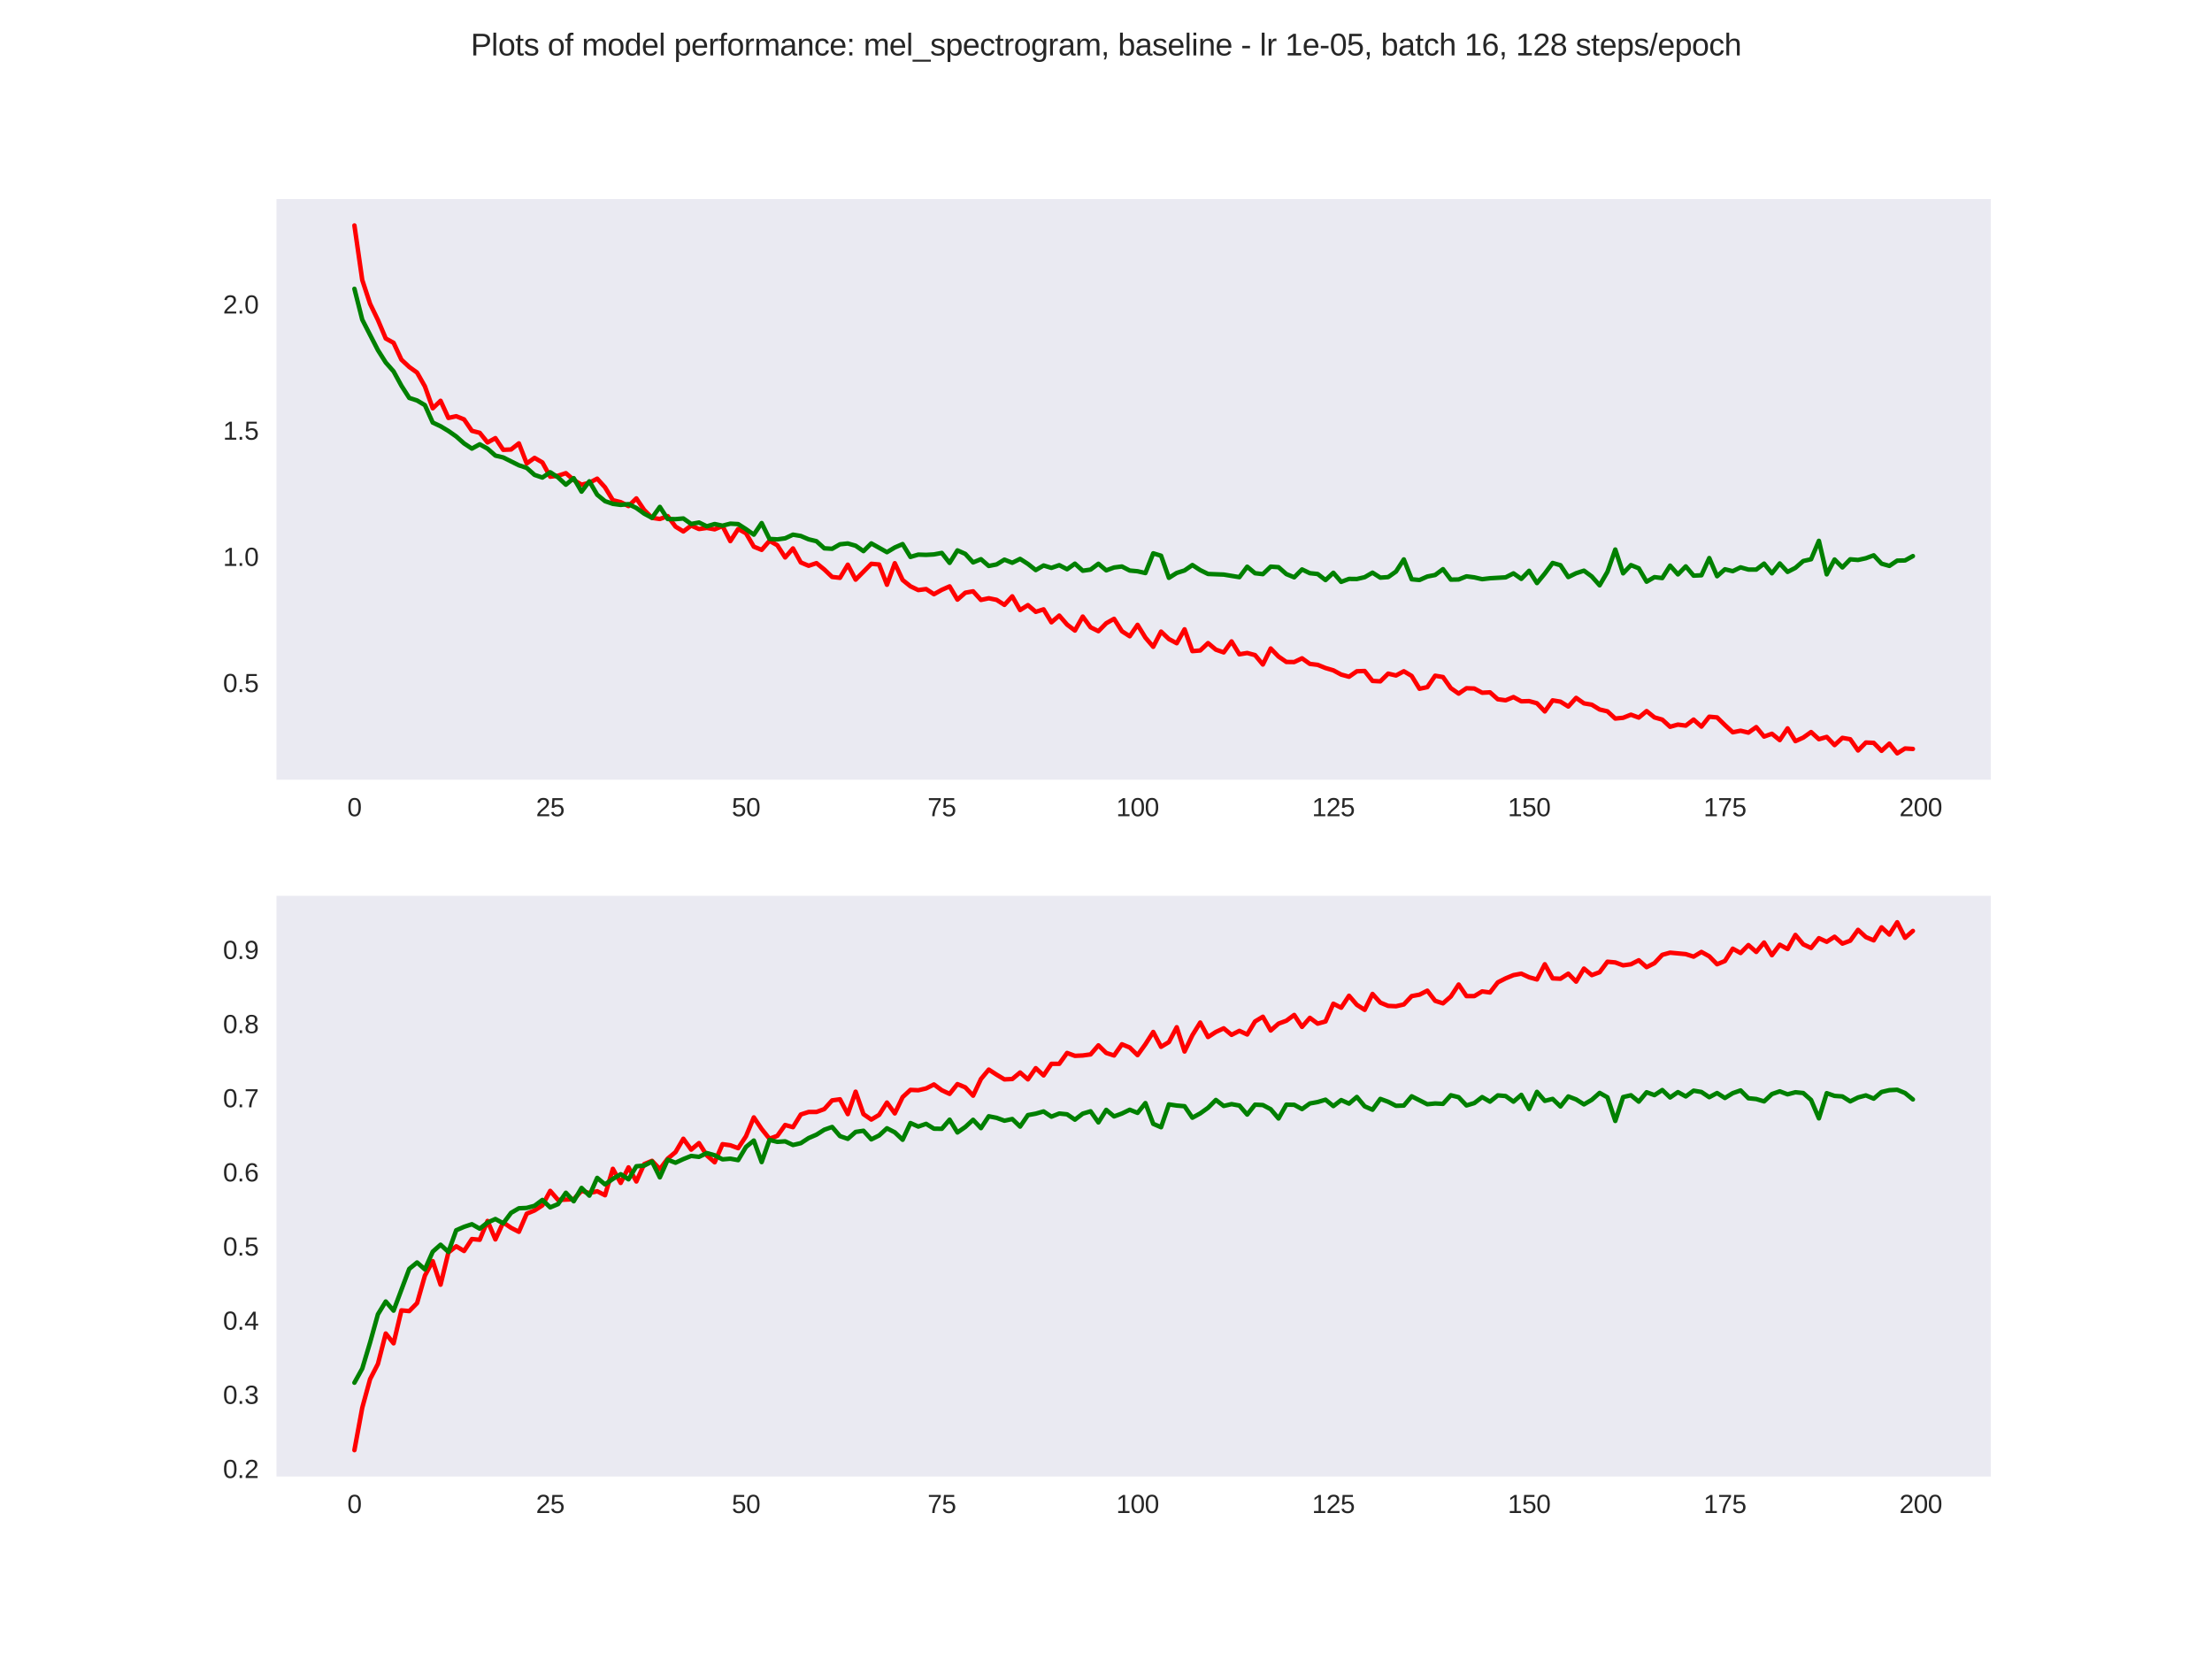 <?xml version="1.0" encoding="utf-8" standalone="no"?>
<!DOCTYPE svg PUBLIC "-//W3C//DTD SVG 1.1//EN"
  "http://www.w3.org/Graphics/SVG/1.1/DTD/svg11.dtd">
<svg xmlns:xlink="http://www.w3.org/1999/xlink" width="864pt" height="648pt" viewBox="0 0 864 648" xmlns="http://www.w3.org/2000/svg" version="1.1">
 <defs>
  <style type="text/css">*{stroke-linejoin: round; stroke-linecap: butt}</style>
 </defs>
 <g id="figure_1">
  <g id="patch_1">
   <path d="M 0 648 
L 864 648 
L 864 0 
L 0 0 
z
" style="fill: #ffffff"/>
  </g>
  <g id="axes_1">
   <g id="patch_2">
    <path d="M 108 304.56 
L 777.6 304.56 
L 777.6 77.76 
L 108 77.76 
z
" style="fill: #eaeaf2"/>
   </g>
   <g id="matplotlib.axis_1">
    <g id="xtick_1">
     <g id="line2d_1"/>
     <g id="text_1">
      <!-- 0 -->
      <g style="fill: #262626" transform="translate(135.656 318.807)scale(0.1 -0.1)">
       <defs>
        <path id="LiberationSans-30" d="M 3309 2203 
Q 3309 1569 3189 1136 
Q 3069 703 2861 436 
Q 2653 169 2372 53 
Q 2091 -63 1772 -63 
Q 1450 -63 1172 53 
Q 894 169 689 434 
Q 484 700 367 1133 
Q 250 1566 250 2203 
Q 250 2869 367 3305 
Q 484 3741 690 4000 
Q 897 4259 1178 4364 
Q 1459 4469 1791 4469 
Q 2106 4469 2382 4364 
Q 2659 4259 2865 4000 
Q 3072 3741 3190 3305 
Q 3309 2869 3309 2203 
z
M 2738 2203 
Q 2738 2728 2675 3076 
Q 2613 3425 2491 3633 
Q 2369 3841 2192 3927 
Q 2016 4013 1791 4013 
Q 1553 4013 1372 3925 
Q 1191 3838 1067 3630 
Q 944 3422 881 3073 
Q 819 2725 819 2203 
Q 819 1697 883 1350 
Q 947 1003 1070 792 
Q 1194 581 1372 489 
Q 1550 397 1778 397 
Q 2000 397 2178 489 
Q 2356 581 2479 792 
Q 2603 1003 2670 1350 
Q 2738 1697 2738 2203 
z
" transform="scale(0.016)"/>
       </defs>
       <use xlink:href="#LiberationSans-30"/>
      </g>
     </g>
    </g>
    <g id="xtick_2">
     <g id="line2d_2"/>
     <g id="text_2">
      <!-- 25 -->
      <g style="fill: #262626" transform="translate(209.349 318.807)scale(0.1 -0.1)">
       <defs>
        <path id="LiberationSans-32" d="M 322 0 
L 322 397 
Q 481 763 711 1042 
Q 941 1322 1194 1548 
Q 1447 1775 1695 1969 
Q 1944 2163 2144 2356 
Q 2344 2550 2467 2762 
Q 2591 2975 2591 3244 
Q 2591 3431 2534 3573 
Q 2478 3716 2372 3812 
Q 2266 3909 2117 3957 
Q 1969 4006 1788 4006 
Q 1619 4006 1470 3959 
Q 1322 3913 1206 3819 
Q 1091 3725 1017 3586 
Q 944 3447 922 3263 
L 347 3316 
Q 375 3553 478 3762 
Q 581 3972 762 4130 
Q 944 4288 1198 4378 
Q 1453 4469 1788 4469 
Q 2116 4469 2372 4391 
Q 2628 4313 2804 4159 
Q 2981 4006 3075 3781 
Q 3169 3556 3169 3263 
Q 3169 3041 3089 2841 
Q 3009 2641 2876 2459 
Q 2744 2278 2569 2109 
Q 2394 1941 2203 1780 
Q 2013 1619 1819 1461 
Q 1625 1303 1454 1143 
Q 1284 984 1150 820 
Q 1016 656 941 478 
L 3238 478 
L 3238 0 
L 322 0 
z
" transform="scale(0.016)"/>
        <path id="LiberationSans-35" d="M 3291 1434 
Q 3291 1103 3191 828 
Q 3091 553 2894 354 
Q 2697 156 2405 46 
Q 2113 -63 1728 -63 
Q 1381 -63 1123 18 
Q 866 100 687 242 
Q 509 384 404 575 
Q 300 766 256 984 
L 825 1050 
Q 859 925 921 808 
Q 984 691 1092 598 
Q 1200 506 1358 451 
Q 1516 397 1741 397 
Q 1959 397 2137 464 
Q 2316 531 2442 662 
Q 2569 794 2637 984 
Q 2706 1175 2706 1422 
Q 2706 1625 2640 1795 
Q 2575 1966 2453 2089 
Q 2331 2213 2154 2281 
Q 1978 2350 1753 2350 
Q 1613 2350 1494 2325 
Q 1375 2300 1273 2256 
Q 1172 2213 1089 2155 
Q 1006 2097 934 2034 
L 384 2034 
L 531 4403 
L 3034 4403 
L 3034 3925 
L 1044 3925 
L 959 2528 
Q 1109 2644 1334 2726 
Q 1559 2809 1869 2809 
Q 2197 2809 2459 2709 
Q 2722 2609 2906 2426 
Q 3091 2244 3191 1991 
Q 3291 1738 3291 1434 
z
" transform="scale(0.016)"/>
       </defs>
       <use xlink:href="#LiberationSans-32"/>
       <use xlink:href="#LiberationSans-35" x="55.615"/>
      </g>
     </g>
    </g>
    <g id="xtick_3">
     <g id="line2d_3"/>
     <g id="text_3">
      <!-- 50 -->
      <g style="fill: #262626" transform="translate(285.822 318.807)scale(0.1 -0.1)">
       <use xlink:href="#LiberationSans-35"/>
       <use xlink:href="#LiberationSans-30" x="55.615"/>
      </g>
     </g>
    </g>
    <g id="xtick_4">
     <g id="line2d_4"/>
     <g id="text_4">
      <!-- 75 -->
      <g style="fill: #262626" transform="translate(362.295 318.807)scale(0.1 -0.1)">
       <defs>
        <path id="LiberationSans-37" d="M 3238 3947 
Q 2906 3441 2628 2973 
Q 2350 2506 2150 2032 
Q 1950 1559 1839 1061 
Q 1728 563 1728 0 
L 1141 0 
Q 1141 528 1266 1036 
Q 1391 1544 1603 2033 
Q 1816 2522 2097 2994 
Q 2378 3466 2694 3925 
L 328 3925 
L 328 4403 
L 3238 4403 
L 3238 3947 
z
" transform="scale(0.016)"/>
       </defs>
       <use xlink:href="#LiberationSans-37"/>
       <use xlink:href="#LiberationSans-35" x="55.615"/>
      </g>
     </g>
    </g>
    <g id="xtick_5">
     <g id="line2d_5"/>
     <g id="text_5">
      <!-- 100 -->
      <g style="fill: #262626" transform="translate(435.988 318.807)scale(0.1 -0.1)">
       <defs>
        <path id="LiberationSans-31" d="M 488 0 
L 488 478 
L 1609 478 
L 1609 3866 
L 616 3156 
L 616 3688 
L 1656 4403 
L 2175 4403 
L 2175 478 
L 3247 478 
L 3247 0 
L 488 0 
z
" transform="scale(0.016)"/>
       </defs>
       <use xlink:href="#LiberationSans-31"/>
       <use xlink:href="#LiberationSans-30" x="55.615"/>
       <use xlink:href="#LiberationSans-30" x="111.23"/>
      </g>
     </g>
    </g>
    <g id="xtick_6">
     <g id="line2d_6"/>
     <g id="text_6">
      <!-- 125 -->
      <g style="fill: #262626" transform="translate(512.461 318.807)scale(0.1 -0.1)">
       <use xlink:href="#LiberationSans-31"/>
       <use xlink:href="#LiberationSans-32" x="55.615"/>
       <use xlink:href="#LiberationSans-35" x="111.23"/>
      </g>
     </g>
    </g>
    <g id="xtick_7">
     <g id="line2d_7"/>
     <g id="text_7">
      <!-- 150 -->
      <g style="fill: #262626" transform="translate(588.935 318.807)scale(0.1 -0.1)">
       <use xlink:href="#LiberationSans-31"/>
       <use xlink:href="#LiberationSans-35" x="55.615"/>
       <use xlink:href="#LiberationSans-30" x="111.23"/>
      </g>
     </g>
    </g>
    <g id="xtick_8">
     <g id="line2d_8"/>
     <g id="text_8">
      <!-- 175 -->
      <g style="fill: #262626" transform="translate(665.408 318.807)scale(0.1 -0.1)">
       <use xlink:href="#LiberationSans-31"/>
       <use xlink:href="#LiberationSans-37" x="55.615"/>
       <use xlink:href="#LiberationSans-35" x="111.23"/>
      </g>
     </g>
    </g>
    <g id="xtick_9">
     <g id="line2d_9"/>
     <g id="text_9">
      <!-- 200 -->
      <g style="fill: #262626" transform="translate(741.881 318.807)scale(0.1 -0.1)">
       <use xlink:href="#LiberationSans-32"/>
       <use xlink:href="#LiberationSans-30" x="55.615"/>
       <use xlink:href="#LiberationSans-30" x="111.23"/>
      </g>
     </g>
    </g>
   </g>
   <g id="matplotlib.axis_2">
    <g id="ytick_1">
     <g id="line2d_10"/>
     <g id="text_10">
      <!-- 0.5 -->
      <g style="fill: #262626" transform="translate(87.1 270.326)scale(0.1 -0.1)">
       <defs>
        <path id="LiberationSans-2e" d="M 584 0 
L 584 684 
L 1194 684 
L 1194 0 
L 584 0 
z
" transform="scale(0.016)"/>
       </defs>
       <use xlink:href="#LiberationSans-30"/>
       <use xlink:href="#LiberationSans-2e" x="55.615"/>
       <use xlink:href="#LiberationSans-35" x="83.398"/>
      </g>
     </g>
    </g>
    <g id="ytick_2">
     <g id="line2d_11"/>
     <g id="text_11">
      <!-- 1.0 -->
      <g style="fill: #262626" transform="translate(87.1 221.038)scale(0.1 -0.1)">
       <use xlink:href="#LiberationSans-31"/>
       <use xlink:href="#LiberationSans-2e" x="55.615"/>
       <use xlink:href="#LiberationSans-30" x="83.398"/>
      </g>
     </g>
    </g>
    <g id="ytick_3">
     <g id="line2d_12"/>
     <g id="text_12">
      <!-- 1.5 -->
      <g style="fill: #262626" transform="translate(87.1 171.75)scale(0.1 -0.1)">
       <use xlink:href="#LiberationSans-31"/>
       <use xlink:href="#LiberationSans-2e" x="55.615"/>
       <use xlink:href="#LiberationSans-35" x="83.398"/>
      </g>
     </g>
    </g>
    <g id="ytick_4">
     <g id="line2d_13"/>
     <g id="text_13">
      <!-- 2.0 -->
      <g style="fill: #262626" transform="translate(87.1 122.461)scale(0.1 -0.1)">
       <use xlink:href="#LiberationSans-32"/>
       <use xlink:href="#LiberationSans-2e" x="55.615"/>
       <use xlink:href="#LiberationSans-30" x="83.398"/>
      </g>
     </g>
    </g>
   </g>
   <g id="line2d_14">
    <path d="M 138.436 88.069 
L 141.495 109.37 
L 144.554 118.661 
L 147.613 124.973 
L 150.672 132.213 
L 153.731 133.902 
L 156.79 140.477 
L 159.849 143.338 
L 162.908 145.53 
L 165.967 150.931 
L 169.026 159.473 
L 172.085 156.549 
L 175.144 163.241 
L 178.202 162.576 
L 181.261 163.815 
L 184.32 168.273 
L 187.379 169.055 
L 190.438 172.827 
L 193.497 171.133 
L 196.556 175.69 
L 199.615 175.569 
L 202.674 173.177 
L 205.733 181.035 
L 208.792 178.854 
L 211.851 180.617 
L 214.91 186.181 
L 217.969 185.824 
L 221.028 184.816 
L 224.086 187.466 
L 227.145 189.329 
L 230.204 188.563 
L 233.263 186.964 
L 236.322 190.349 
L 239.381 195.376 
L 242.44 196.132 
L 245.499 197.671 
L 248.558 194.666 
L 251.617 199.204 
L 254.676 202.262 
L 257.735 202.716 
L 260.794 201.594 
L 263.853 205.693 
L 266.911 207.582 
L 269.97 205.292 
L 273.029 206.633 
L 276.088 206.205 
L 279.147 206.749 
L 282.206 205.467 
L 285.265 211.365 
L 288.324 206.622 
L 291.383 208.286 
L 294.442 213.529 
L 297.501 214.775 
L 300.56 211.249 
L 303.619 212.965 
L 306.678 217.735 
L 309.737 214.211 
L 312.795 219.693 
L 315.854 220.983 
L 318.913 219.96 
L 321.972 222.446 
L 325.031 225.348 
L 328.09 225.691 
L 331.149 220.565 
L 334.208 226.406 
L 340.326 220.22 
L 343.385 220.489 
L 346.444 228.401 
L 349.503 219.991 
L 352.562 226.545 
L 355.62 229.006 
L 358.679 230.479 
L 361.738 230.079 
L 364.797 232.096 
L 367.856 230.39 
L 370.915 229.038 
L 373.974 234.212 
L 377.033 231.516 
L 380.092 230.964 
L 383.151 234.326 
L 386.21 233.679 
L 389.269 234.299 
L 392.328 236.263 
L 395.387 232.925 
L 398.445 238.289 
L 401.504 236.36 
L 404.563 238.984 
L 407.622 238.01 
L 410.681 243.067 
L 413.74 240.445 
L 416.799 243.96 
L 419.858 246.293 
L 422.917 240.826 
L 425.976 245.02 
L 429.035 246.532 
L 432.094 243.429 
L 435.153 241.712 
L 438.212 246.549 
L 441.271 248.517 
L 444.329 244.054 
L 447.388 249.052 
L 450.447 252.631 
L 453.506 246.7 
L 456.565 249.61 
L 459.624 251.244 
L 462.683 245.808 
L 465.742 254.328 
L 468.801 254.075 
L 471.86 251.195 
L 474.919 253.753 
L 477.978 254.822 
L 481.037 250.533 
L 484.096 255.57 
L 487.154 255.06 
L 490.213 255.876 
L 493.272 259.554 
L 496.331 253.294 
L 499.39 256.444 
L 502.449 258.555 
L 505.508 258.597 
L 508.567 257.135 
L 511.626 259.314 
L 514.685 259.682 
L 517.744 260.931 
L 520.803 261.833 
L 523.862 263.482 
L 526.921 264.329 
L 529.98 262.205 
L 533.038 262.093 
L 536.097 265.968 
L 539.156 266.129 
L 542.215 263.12 
L 545.274 263.838 
L 548.333 262.187 
L 551.392 264.019 
L 554.451 269.031 
L 557.51 268.392 
L 560.569 263.932 
L 563.628 264.453 
L 566.687 268.784 
L 569.746 270.92 
L 572.805 268.82 
L 575.863 268.936 
L 578.922 270.583 
L 581.981 270.42 
L 585.04 273.127 
L 588.099 273.531 
L 591.158 272.269 
L 594.217 273.937 
L 597.276 273.85 
L 600.335 274.693 
L 603.394 277.882 
L 606.453 273.561 
L 609.512 274.071 
L 612.571 275.962 
L 615.63 272.588 
L 618.689 274.736 
L 621.747 275.247 
L 624.806 277.125 
L 627.865 277.845 
L 630.924 280.663 
L 633.983 280.365 
L 637.042 279.153 
L 640.101 280.285 
L 643.16 277.752 
L 646.219 280.21 
L 649.278 281.09 
L 652.337 283.877 
L 655.396 283.02 
L 658.455 283.431 
L 661.514 281.07 
L 664.572 283.807 
L 667.631 279.944 
L 670.69 280.223 
L 673.749 283.209 
L 676.808 286.027 
L 679.867 285.419 
L 682.926 286.155 
L 685.985 284.008 
L 689.044 287.703 
L 692.103 286.604 
L 695.162 289.086 
L 698.221 284.496 
L 701.28 289.487 
L 704.339 288.112 
L 707.398 285.935 
L 710.456 288.728 
L 713.515 287.837 
L 716.574 291.026 
L 719.633 288.209 
L 722.692 288.738 
L 725.751 293.133 
L 728.81 290.031 
L 731.869 290.158 
L 734.928 293.272 
L 737.987 290.457 
L 741.046 294.251 
L 744.105 292.349 
L 747.164 292.532 
L 747.164 292.532 
" clip-path="url(#pee12652329)" style="fill: none; stroke: #ff0000; stroke-width: 1.75; stroke-linecap: round"/>
   </g>
   <g id="line2d_15">
    <path d="M 138.436 112.812 
L 141.495 124.853 
L 147.613 136.759 
L 150.672 141.592 
L 153.731 145.069 
L 156.79 150.65 
L 159.849 155.428 
L 162.908 156.424 
L 165.967 158.248 
L 169.026 165.048 
L 172.085 166.484 
L 175.144 168.337 
L 178.202 170.481 
L 181.261 173.195 
L 184.32 175.222 
L 187.379 173.542 
L 190.438 175.246 
L 193.497 177.954 
L 196.556 178.683 
L 202.674 181.741 
L 205.733 182.761 
L 208.792 185.494 
L 211.851 186.532 
L 214.91 184.461 
L 217.969 186.462 
L 221.028 189.318 
L 224.086 186.764 
L 227.145 192.037 
L 230.204 188.005 
L 233.263 193.236 
L 236.322 195.75 
L 239.381 196.802 
L 242.44 197.209 
L 245.499 196.909 
L 248.558 198.42 
L 251.617 200.626 
L 254.676 202.265 
L 257.735 197.991 
L 260.794 202.721 
L 263.853 202.775 
L 266.911 202.507 
L 269.97 204.656 
L 273.029 204.088 
L 276.088 205.578 
L 279.147 204.677 
L 282.206 205.339 
L 285.265 204.54 
L 288.324 204.706 
L 291.383 206.681 
L 294.442 208.831 
L 297.501 204.303 
L 300.56 210.496 
L 303.619 210.675 
L 306.678 210.261 
L 309.737 208.837 
L 312.795 209.354 
L 315.854 210.654 
L 318.913 211.391 
L 321.972 214.174 
L 325.031 214.353 
L 328.09 212.599 
L 331.149 212.282 
L 334.208 213.155 
L 337.267 215.267 
L 340.326 212.25 
L 346.444 215.682 
L 349.503 213.846 
L 352.562 212.519 
L 355.62 217.536 
L 358.679 216.628 
L 361.738 216.727 
L 364.797 216.553 
L 367.856 215.979 
L 370.915 219.861 
L 373.974 214.981 
L 377.033 216.342 
L 380.092 219.678 
L 383.151 218.417 
L 386.21 221.068 
L 389.269 220.462 
L 392.328 218.591 
L 395.387 219.813 
L 398.445 218.302 
L 401.504 220.268 
L 404.563 222.669 
L 407.622 220.875 
L 410.681 221.816 
L 413.74 220.751 
L 416.799 222.343 
L 419.858 220.162 
L 422.917 222.922 
L 425.976 222.478 
L 429.035 220.201 
L 432.094 222.774 
L 435.153 221.655 
L 438.212 221.269 
L 441.271 222.851 
L 444.329 223.135 
L 447.388 223.834 
L 450.447 216.127 
L 453.506 217.062 
L 456.565 225.702 
L 459.624 223.789 
L 462.683 222.815 
L 465.742 220.696 
L 468.801 222.692 
L 471.86 224.189 
L 477.978 224.426 
L 484.096 225.435 
L 487.154 221.351 
L 490.213 223.897 
L 493.272 224.257 
L 496.331 221.33 
L 499.39 221.542 
L 502.449 224.233 
L 505.508 225.497 
L 508.567 222.417 
L 511.626 223.885 
L 514.685 224.204 
L 517.744 226.569 
L 520.803 223.724 
L 523.862 227.272 
L 526.921 226.117 
L 529.98 226.154 
L 533.038 225.446 
L 536.097 223.68 
L 539.156 225.624 
L 542.215 225.408 
L 545.274 223.253 
L 548.333 218.498 
L 551.392 226.26 
L 554.451 226.543 
L 557.51 225.187 
L 560.569 224.588 
L 563.628 222.306 
L 566.687 226.396 
L 569.746 226.342 
L 572.805 225.116 
L 575.863 225.519 
L 578.922 226.228 
L 581.981 225.865 
L 588.099 225.508 
L 591.158 223.959 
L 594.217 226.109 
L 597.276 222.953 
L 600.335 227.747 
L 603.394 224.041 
L 606.453 219.891 
L 609.512 220.772 
L 612.571 225.401 
L 615.63 223.903 
L 618.689 222.898 
L 621.747 225.166 
L 624.806 228.622 
L 627.865 223.349 
L 630.924 214.643 
L 633.983 223.942 
L 637.042 220.728 
L 640.101 221.98 
L 643.16 227.209 
L 646.219 225.425 
L 649.278 225.789 
L 652.337 220.926 
L 655.396 224.361 
L 658.455 221.231 
L 661.514 224.842 
L 664.572 224.697 
L 667.631 217.976 
L 670.69 225.068 
L 673.749 222.357 
L 676.808 223.098 
L 679.867 221.601 
L 682.926 222.466 
L 685.985 222.482 
L 689.044 220.143 
L 692.103 223.93 
L 695.162 220.081 
L 698.221 223.381 
L 701.28 221.802 
L 704.339 219.139 
L 707.398 218.439 
L 710.456 211.243 
L 713.515 224.346 
L 716.574 218.537 
L 719.633 221.628 
L 722.692 218.467 
L 725.751 218.715 
L 728.81 218.042 
L 731.869 216.905 
L 734.928 220.165 
L 737.987 221.035 
L 741.046 218.975 
L 744.105 218.907 
L 747.164 217.208 
L 747.164 217.208 
" clip-path="url(#pee12652329)" style="fill: none; stroke: #008000; stroke-width: 1.75; stroke-linecap: round"/>
   </g>
   <g id="patch_3">
    <path d="M 108 304.56 
L 108 77.76 
" style="fill: none"/>
   </g>
   <g id="patch_4">
    <path d="M 777.6 304.56 
L 777.6 77.76 
" style="fill: none"/>
   </g>
   <g id="patch_5">
    <path d="M 108 304.56 
L 777.6 304.56 
" style="fill: none"/>
   </g>
   <g id="patch_6">
    <path d="M 108 77.76 
L 777.6 77.76 
" style="fill: none"/>
   </g>
  </g>
  <g id="axes_2">
   <g id="patch_7">
    <path d="M 108 576.72 
L 777.6 576.72 
L 777.6 349.92 
L 108 349.92 
z
" style="fill: #eaeaf2"/>
   </g>
   <g id="matplotlib.axis_3">
    <g id="xtick_10">
     <g id="line2d_16"/>
     <g id="text_14">
      <!-- 0 -->
      <g style="fill: #262626" transform="translate(135.656 590.967)scale(0.1 -0.1)">
       <use xlink:href="#LiberationSans-30"/>
      </g>
     </g>
    </g>
    <g id="xtick_11">
     <g id="line2d_17"/>
     <g id="text_15">
      <!-- 25 -->
      <g style="fill: #262626" transform="translate(209.349 590.967)scale(0.1 -0.1)">
       <use xlink:href="#LiberationSans-32"/>
       <use xlink:href="#LiberationSans-35" x="55.615"/>
      </g>
     </g>
    </g>
    <g id="xtick_12">
     <g id="line2d_18"/>
     <g id="text_16">
      <!-- 50 -->
      <g style="fill: #262626" transform="translate(285.822 590.967)scale(0.1 -0.1)">
       <use xlink:href="#LiberationSans-35"/>
       <use xlink:href="#LiberationSans-30" x="55.615"/>
      </g>
     </g>
    </g>
    <g id="xtick_13">
     <g id="line2d_19"/>
     <g id="text_17">
      <!-- 75 -->
      <g style="fill: #262626" transform="translate(362.295 590.967)scale(0.1 -0.1)">
       <use xlink:href="#LiberationSans-37"/>
       <use xlink:href="#LiberationSans-35" x="55.615"/>
      </g>
     </g>
    </g>
    <g id="xtick_14">
     <g id="line2d_20"/>
     <g id="text_18">
      <!-- 100 -->
      <g style="fill: #262626" transform="translate(435.988 590.967)scale(0.1 -0.1)">
       <use xlink:href="#LiberationSans-31"/>
       <use xlink:href="#LiberationSans-30" x="55.615"/>
       <use xlink:href="#LiberationSans-30" x="111.23"/>
      </g>
     </g>
    </g>
    <g id="xtick_15">
     <g id="line2d_21"/>
     <g id="text_19">
      <!-- 125 -->
      <g style="fill: #262626" transform="translate(512.461 590.967)scale(0.1 -0.1)">
       <use xlink:href="#LiberationSans-31"/>
       <use xlink:href="#LiberationSans-32" x="55.615"/>
       <use xlink:href="#LiberationSans-35" x="111.23"/>
      </g>
     </g>
    </g>
    <g id="xtick_16">
     <g id="line2d_22"/>
     <g id="text_20">
      <!-- 150 -->
      <g style="fill: #262626" transform="translate(588.935 590.967)scale(0.1 -0.1)">
       <use xlink:href="#LiberationSans-31"/>
       <use xlink:href="#LiberationSans-35" x="55.615"/>
       <use xlink:href="#LiberationSans-30" x="111.23"/>
      </g>
     </g>
    </g>
    <g id="xtick_17">
     <g id="line2d_23"/>
     <g id="text_21">
      <!-- 175 -->
      <g style="fill: #262626" transform="translate(665.408 590.967)scale(0.1 -0.1)">
       <use xlink:href="#LiberationSans-31"/>
       <use xlink:href="#LiberationSans-37" x="55.615"/>
       <use xlink:href="#LiberationSans-35" x="111.23"/>
      </g>
     </g>
    </g>
    <g id="xtick_18">
     <g id="line2d_24"/>
     <g id="text_22">
      <!-- 200 -->
      <g style="fill: #262626" transform="translate(741.881 590.967)scale(0.1 -0.1)">
       <use xlink:href="#LiberationSans-32"/>
       <use xlink:href="#LiberationSans-30" x="55.615"/>
       <use xlink:href="#LiberationSans-30" x="111.23"/>
      </g>
     </g>
    </g>
   </g>
   <g id="matplotlib.axis_4">
    <g id="ytick_5">
     <g id="line2d_25"/>
     <g id="text_23">
      <!-- 0.2 -->
      <g style="fill: #262626" transform="translate(87.1 577.303)scale(0.1 -0.1)">
       <use xlink:href="#LiberationSans-30"/>
       <use xlink:href="#LiberationSans-2e" x="55.615"/>
       <use xlink:href="#LiberationSans-32" x="83.398"/>
      </g>
     </g>
    </g>
    <g id="ytick_6">
     <g id="line2d_26"/>
     <g id="text_24">
      <!-- 0.3 -->
      <g style="fill: #262626" transform="translate(87.1 548.341)scale(0.1 -0.1)">
       <defs>
        <path id="LiberationSans-33" d="M 3278 1216 
Q 3278 913 3179 675 
Q 3081 438 2892 273 
Q 2703 109 2423 23 
Q 2144 -63 1784 -63 
Q 1375 -63 1095 39 
Q 816 141 634 308 
Q 453 475 362 689 
Q 272 903 244 1131 
L 825 1184 
Q 850 1009 917 865 
Q 984 722 1100 619 
Q 1216 516 1384 459 
Q 1553 403 1784 403 
Q 2209 403 2451 612 
Q 2694 822 2694 1234 
Q 2694 1478 2586 1626 
Q 2478 1775 2317 1858 
Q 2156 1941 1967 1969 
Q 1778 1997 1619 1997 
L 1300 1997 
L 1300 2484 
L 1606 2484 
Q 1766 2484 1937 2517 
Q 2109 2550 2251 2636 
Q 2394 2722 2486 2869 
Q 2578 3016 2578 3244 
Q 2578 3597 2370 3801 
Q 2163 4006 1753 4006 
Q 1381 4006 1151 3815 
Q 922 3625 884 3278 
L 319 3322 
Q 353 3613 478 3828 
Q 603 4044 795 4186 
Q 988 4328 1234 4398 
Q 1481 4469 1759 4469 
Q 2128 4469 2393 4376 
Q 2659 4284 2828 4126 
Q 2997 3969 3076 3756 
Q 3156 3544 3156 3303 
Q 3156 3109 3103 2940 
Q 3050 2772 2937 2637 
Q 2825 2503 2651 2406 
Q 2478 2309 2234 2259 
L 2234 2247 
Q 2500 2219 2697 2126 
Q 2894 2034 3022 1896 
Q 3150 1759 3214 1584 
Q 3278 1409 3278 1216 
z
" transform="scale(0.016)"/>
       </defs>
       <use xlink:href="#LiberationSans-30"/>
       <use xlink:href="#LiberationSans-2e" x="55.615"/>
       <use xlink:href="#LiberationSans-33" x="83.398"/>
      </g>
     </g>
    </g>
    <g id="ytick_7">
     <g id="line2d_27"/>
     <g id="text_25">
      <!-- 0.4 -->
      <g style="fill: #262626" transform="translate(87.1 519.38)scale(0.1 -0.1)">
       <defs>
        <path id="LiberationSans-34" d="M 2753 997 
L 2753 0 
L 2222 0 
L 2222 997 
L 147 997 
L 147 1434 
L 2163 4403 
L 2753 4403 
L 2753 1441 
L 3372 1441 
L 3372 997 
L 2753 997 
z
M 2222 3769 
Q 2216 3753 2191 3708 
Q 2166 3663 2134 3606 
Q 2103 3550 2070 3492 
Q 2038 3434 2013 3397 
L 884 1734 
Q 869 1709 839 1668 
Q 809 1628 778 1586 
Q 747 1544 715 1503 
Q 684 1463 666 1441 
L 2222 1441 
L 2222 3769 
z
" transform="scale(0.016)"/>
       </defs>
       <use xlink:href="#LiberationSans-30"/>
       <use xlink:href="#LiberationSans-2e" x="55.615"/>
       <use xlink:href="#LiberationSans-34" x="83.398"/>
      </g>
     </g>
    </g>
    <g id="ytick_8">
     <g id="line2d_28"/>
     <g id="text_26">
      <!-- 0.5 -->
      <g style="fill: #262626" transform="translate(87.1 490.418)scale(0.1 -0.1)">
       <use xlink:href="#LiberationSans-30"/>
       <use xlink:href="#LiberationSans-2e" x="55.615"/>
       <use xlink:href="#LiberationSans-35" x="83.398"/>
      </g>
     </g>
    </g>
    <g id="ytick_9">
     <g id="line2d_29"/>
     <g id="text_27">
      <!-- 0.6 -->
      <g style="fill: #262626" transform="translate(87.1 461.457)scale(0.1 -0.1)">
       <defs>
        <path id="LiberationSans-36" d="M 3278 1441 
Q 3278 1109 3186 832 
Q 3094 556 2914 357 
Q 2734 159 2468 48 
Q 2203 -63 1856 -63 
Q 1472 -63 1184 84 
Q 897 231 706 507 
Q 516 784 420 1186 
Q 325 1588 325 2100 
Q 325 2688 433 3131 
Q 541 3575 744 3872 
Q 947 4169 1239 4319 
Q 1531 4469 1900 4469 
Q 2125 4469 2322 4422 
Q 2519 4375 2680 4270 
Q 2841 4166 2962 3994 
Q 3084 3822 3156 3572 
L 2619 3475 
Q 2531 3759 2339 3886 
Q 2147 4013 1894 4013 
Q 1663 4013 1475 3903 
Q 1288 3794 1156 3576 
Q 1025 3359 954 3031 
Q 884 2703 884 2266 
Q 1038 2550 1316 2698 
Q 1594 2847 1953 2847 
Q 2253 2847 2497 2750 
Q 2741 2653 2914 2470 
Q 3088 2288 3183 2027 
Q 3278 1766 3278 1441 
z
M 2706 1416 
Q 2706 1644 2650 1828 
Q 2594 2013 2481 2142 
Q 2369 2272 2203 2342 
Q 2038 2413 1819 2413 
Q 1666 2413 1509 2367 
Q 1353 2322 1226 2220 
Q 1100 2119 1020 1953 
Q 941 1788 941 1550 
Q 941 1306 1003 1095 
Q 1066 884 1183 728 
Q 1300 572 1465 481 
Q 1631 391 1838 391 
Q 2041 391 2202 461 
Q 2363 531 2475 664 
Q 2588 797 2647 987 
Q 2706 1178 2706 1416 
z
" transform="scale(0.016)"/>
       </defs>
       <use xlink:href="#LiberationSans-30"/>
       <use xlink:href="#LiberationSans-2e" x="55.615"/>
       <use xlink:href="#LiberationSans-36" x="83.398"/>
      </g>
     </g>
    </g>
    <g id="ytick_10">
     <g id="line2d_30"/>
     <g id="text_28">
      <!-- 0.7 -->
      <g style="fill: #262626" transform="translate(87.1 432.495)scale(0.1 -0.1)">
       <use xlink:href="#LiberationSans-30"/>
       <use xlink:href="#LiberationSans-2e" x="55.615"/>
       <use xlink:href="#LiberationSans-37" x="83.398"/>
      </g>
     </g>
    </g>
    <g id="ytick_11">
     <g id="line2d_31"/>
     <g id="text_29">
      <!-- 0.8 -->
      <g style="fill: #262626" transform="translate(87.1 403.533)scale(0.1 -0.1)">
       <defs>
        <path id="LiberationSans-38" d="M 3281 1228 
Q 3281 947 3192 711 
Q 3103 475 2920 303 
Q 2738 131 2453 34 
Q 2169 -63 1781 -63 
Q 1394 -63 1111 34 
Q 828 131 642 301 
Q 456 472 367 708 
Q 278 944 278 1222 
Q 278 1463 351 1650 
Q 425 1838 548 1973 
Q 672 2109 830 2192 
Q 988 2275 1156 2303 
L 1156 2316 
Q 972 2359 826 2456 
Q 681 2553 582 2689 
Q 484 2825 432 2990 
Q 381 3156 381 3341 
Q 381 3572 470 3776 
Q 559 3981 734 4136 
Q 909 4291 1168 4380 
Q 1428 4469 1769 4469 
Q 2128 4469 2392 4378 
Q 2656 4288 2829 4133 
Q 3003 3978 3087 3772 
Q 3172 3566 3172 3334 
Q 3172 3153 3120 2987 
Q 3069 2822 2970 2686 
Q 2872 2550 2726 2454 
Q 2581 2359 2391 2322 
L 2391 2309 
Q 2581 2278 2743 2195 
Q 2906 2113 3025 1977 
Q 3144 1841 3212 1653 
Q 3281 1466 3281 1228 
z
M 2588 3303 
Q 2588 3469 2545 3606 
Q 2503 3744 2406 3842 
Q 2309 3941 2153 3995 
Q 1997 4050 1769 4050 
Q 1547 4050 1394 3995 
Q 1241 3941 1142 3842 
Q 1044 3744 1000 3606 
Q 956 3469 956 3303 
Q 956 3172 990 3034 
Q 1025 2897 1115 2784 
Q 1206 2672 1365 2600 
Q 1525 2528 1775 2528 
Q 2041 2528 2202 2600 
Q 2363 2672 2448 2784 
Q 2534 2897 2561 3034 
Q 2588 3172 2588 3303 
z
M 2697 1281 
Q 2697 1441 2653 1589 
Q 2609 1738 2503 1852 
Q 2397 1966 2217 2036 
Q 2038 2106 1769 2106 
Q 1522 2106 1348 2036 
Q 1175 1966 1067 1850 
Q 959 1734 909 1582 
Q 859 1431 859 1269 
Q 859 1066 909 898 
Q 959 731 1068 611 
Q 1178 491 1356 425 
Q 1534 359 1788 359 
Q 2044 359 2219 425 
Q 2394 491 2500 611 
Q 2606 731 2651 901 
Q 2697 1072 2697 1281 
z
" transform="scale(0.016)"/>
       </defs>
       <use xlink:href="#LiberationSans-30"/>
       <use xlink:href="#LiberationSans-2e" x="55.615"/>
       <use xlink:href="#LiberationSans-38" x="83.398"/>
      </g>
     </g>
    </g>
    <g id="ytick_12">
     <g id="line2d_32"/>
     <g id="text_30">
      <!-- 0.9 -->
      <g style="fill: #262626" transform="translate(87.1 374.572)scale(0.1 -0.1)">
       <defs>
        <path id="LiberationSans-39" d="M 3256 2291 
Q 3256 1703 3145 1261 
Q 3034 819 2828 525 
Q 2622 231 2326 84 
Q 2031 -63 1663 -63 
Q 1409 -63 1206 -11 
Q 1003 41 843 150 
Q 684 259 571 434 
Q 459 609 391 856 
L 928 941 
Q 1016 656 1202 523 
Q 1388 391 1672 391 
Q 1900 391 2089 498 
Q 2278 606 2411 822 
Q 2544 1038 2619 1363 
Q 2694 1688 2700 2125 
Q 2634 1978 2520 1862 
Q 2406 1747 2261 1667 
Q 2116 1588 1947 1545 
Q 1778 1503 1606 1503 
Q 1306 1503 1064 1611 
Q 822 1719 653 1912 
Q 484 2106 392 2379 
Q 300 2653 300 2988 
Q 300 3328 398 3603 
Q 497 3878 684 4070 
Q 872 4263 1145 4366 
Q 1419 4469 1766 4469 
Q 2500 4469 2878 3925 
Q 3256 3381 3256 2291 
z
M 2644 2834 
Q 2644 3078 2586 3293 
Q 2528 3509 2414 3668 
Q 2300 3828 2133 3920 
Q 1966 4013 1747 4013 
Q 1544 4013 1381 3941 
Q 1219 3869 1106 3736 
Q 994 3603 933 3412 
Q 872 3222 872 2988 
Q 872 2766 926 2575 
Q 981 2384 1090 2245 
Q 1200 2106 1362 2026 
Q 1525 1947 1741 1947 
Q 1897 1947 2058 2000 
Q 2219 2053 2348 2162 
Q 2478 2272 2561 2439 
Q 2644 2606 2644 2834 
z
" transform="scale(0.016)"/>
       </defs>
       <use xlink:href="#LiberationSans-30"/>
       <use xlink:href="#LiberationSans-2e" x="55.615"/>
       <use xlink:href="#LiberationSans-39" x="83.398"/>
      </g>
     </g>
    </g>
   </g>
   <g id="line2d_33">
    <path d="M 138.436 566.411 
L 141.495 549.865 
L 144.554 538.694 
L 147.613 532.754 
L 150.672 520.876 
L 153.731 524.694 
L 156.79 511.825 
L 159.849 512.108 
L 162.908 508.997 
L 165.967 498.249 
L 169.026 492.593 
L 172.085 501.785 
L 175.144 489.199 
L 178.202 486.795 
L 181.261 488.633 
L 184.32 483.966 
L 187.379 484.249 
L 190.438 476.896 
L 193.497 484.108 
L 196.556 477.461 
L 199.615 479.583 
L 202.674 481.138 
L 205.733 474.067 
L 208.792 472.795 
L 211.851 470.815 
L 214.91 465.158 
L 217.969 468.694 
L 224.086 468.411 
L 227.145 465.158 
L 230.204 466.007 
L 233.263 465.3 
L 236.322 466.855 
L 239.381 456.532 
L 242.44 462.047 
L 245.499 455.966 
L 248.558 461.482 
L 251.617 454.694 
L 254.676 453.421 
L 257.735 456.674 
L 260.794 452.573 
L 263.853 450.027 
L 266.911 444.795 
L 269.97 449.037 
L 273.029 446.492 
L 276.088 451.3 
L 279.147 453.987 
L 282.206 446.916 
L 285.265 447.34 
L 288.324 448.472 
L 291.383 443.805 
L 294.442 436.451 
L 297.501 440.977 
L 300.56 444.795 
L 303.619 443.663 
L 306.678 439.421 
L 309.737 440.269 
L 312.795 435.32 
L 315.854 434.33 
L 318.913 434.33 
L 321.972 433.199 
L 325.031 429.805 
L 328.09 429.381 
L 331.149 435.179 
L 334.208 426.411 
L 337.267 435.179 
L 340.326 437.3 
L 343.385 435.461 
L 346.444 430.653 
L 349.503 434.896 
L 352.562 428.532 
L 355.62 425.704 
L 358.679 425.845 
L 361.738 425.138 
L 364.797 423.583 
L 367.856 425.845 
L 370.915 427.259 
L 373.974 423.441 
L 377.033 424.714 
L 380.092 427.966 
L 383.151 421.461 
L 386.21 417.785 
L 389.269 419.764 
L 392.328 421.603 
L 395.387 421.461 
L 398.445 418.916 
L 401.504 421.603 
L 404.563 417.219 
L 407.622 420.047 
L 410.681 415.522 
L 413.74 415.522 
L 416.799 411.28 
L 419.858 412.411 
L 422.917 412.269 
L 425.976 411.845 
L 429.035 408.31 
L 432.094 411.28 
L 435.153 412.269 
L 438.212 407.886 
L 441.271 409.158 
L 444.329 412.128 
L 447.388 407.886 
L 450.447 403.078 
L 453.506 408.876 
L 456.565 407.037 
L 459.624 401.239 
L 462.683 410.714 
L 465.742 404.35 
L 468.801 399.401 
L 471.86 405.057 
L 474.919 403.078 
L 477.978 401.663 
L 481.037 404.209 
L 484.096 402.653 
L 487.154 404.067 
L 490.213 398.977 
L 493.272 397.138 
L 496.331 402.512 
L 499.39 399.825 
L 502.449 398.694 
L 505.508 396.431 
L 508.567 401.098 
L 511.626 397.562 
L 514.685 399.825 
L 517.744 398.977 
L 520.803 392.047 
L 523.862 393.603 
L 526.921 388.936 
L 529.98 392.472 
L 533.038 394.451 
L 536.097 388.229 
L 539.156 391.623 
L 542.215 392.896 
L 545.274 393.037 
L 548.333 392.33 
L 551.392 389.078 
L 554.451 388.512 
L 557.51 386.956 
L 560.569 390.916 
L 563.628 391.906 
L 566.687 389.219 
L 569.746 384.552 
L 572.805 389.078 
L 575.863 389.078 
L 578.922 387.239 
L 581.981 387.663 
L 585.04 383.704 
L 588.099 382.148 
L 591.158 380.876 
L 594.217 380.31 
L 597.276 381.724 
L 600.335 382.573 
L 603.394 376.633 
L 606.453 382.148 
L 609.512 382.29 
L 612.571 380.31 
L 615.63 383.421 
L 618.689 378.33 
L 621.747 380.876 
L 624.806 379.744 
L 627.865 375.643 
L 630.924 375.926 
L 633.983 377.057 
L 637.042 376.633 
L 640.101 375.078 
L 643.16 377.764 
L 646.219 376.209 
L 649.278 372.956 
L 652.337 372.108 
L 658.455 372.674 
L 661.514 373.663 
L 664.572 371.825 
L 667.631 373.522 
L 670.69 376.633 
L 673.749 375.36 
L 676.808 370.552 
L 679.867 372.249 
L 682.926 369.138 
L 685.985 371.825 
L 689.044 368.148 
L 692.103 373.098 
L 695.162 368.997 
L 698.221 370.694 
L 701.28 365.179 
L 704.339 368.855 
L 707.398 370.269 
L 710.456 366.451 
L 713.515 367.865 
L 716.574 365.886 
L 719.633 368.573 
L 722.692 367.441 
L 725.751 363.199 
L 728.81 366.027 
L 731.869 367.3 
L 734.928 362.209 
L 737.987 365.037 
L 741.046 360.229 
L 744.105 366.31 
L 747.164 363.623 
L 747.164 363.623 
" clip-path="url(#pcb2eb98fba)" style="fill: none; stroke: #ff0000; stroke-width: 1.75; stroke-linecap: round"/>
   </g>
   <g id="line2d_34">
    <path d="M 138.436 540.078 
L 141.495 534.571 
L 144.554 524.373 
L 147.613 513.36 
L 150.672 508.363 
L 153.731 511.932 
L 159.849 495.616 
L 162.908 493.117 
L 165.967 495.82 
L 169.026 488.885 
L 172.085 486.183 
L 175.144 488.987 
L 178.202 480.523 
L 181.261 479.197 
L 184.32 478.178 
L 187.379 479.911 
L 190.438 477.515 
L 193.497 476.138 
L 196.556 477.821 
L 199.615 473.742 
L 202.674 471.957 
L 205.733 471.804 
L 208.792 470.988 
L 211.851 468.694 
L 214.91 471.6 
L 217.969 470.325 
L 221.028 465.889 
L 224.086 469.204 
L 227.145 464.003 
L 230.204 467.011 
L 233.263 460.077 
L 236.322 462.626 
L 239.381 460.485 
L 242.44 458.649 
L 245.499 460.638 
L 248.558 455.539 
L 251.617 455.284 
L 254.676 453.703 
L 257.735 459.873 
L 260.794 452.989 
L 263.853 454.162 
L 266.911 452.734 
L 269.97 451.511 
L 273.029 451.867 
L 276.088 450.389 
L 279.147 451.256 
L 282.206 452.836 
L 285.265 452.581 
L 288.324 453.142 
L 291.383 447.992 
L 294.442 445.494 
L 297.501 453.907 
L 300.56 445.239 
L 303.619 446.004 
L 306.678 445.8 
L 309.737 447.227 
L 312.795 446.514 
L 315.854 444.525 
L 318.913 443.199 
L 321.972 441.262 
L 325.031 440.191 
L 328.09 443.76 
L 331.149 444.831 
L 334.208 442.129 
L 337.267 441.67 
L 340.326 445.035 
L 343.385 443.505 
L 346.444 440.701 
L 349.503 442.282 
L 352.562 445.188 
L 355.62 438.661 
L 358.679 440.038 
L 361.738 438.967 
L 364.797 440.854 
L 367.856 440.905 
L 370.915 437.336 
L 373.974 442.333 
L 377.033 440.191 
L 380.092 437.387 
L 383.151 440.65 
L 386.21 436.01 
L 389.269 436.622 
L 392.328 437.744 
L 395.387 437.081 
L 398.445 440.038 
L 401.504 435.551 
L 404.563 434.99 
L 407.622 434.123 
L 410.681 436.163 
L 413.74 434.939 
L 416.799 435.245 
L 419.858 437.336 
L 422.917 434.99 
L 425.976 434.072 
L 429.035 438.406 
L 432.094 433.511 
L 435.153 436.061 
L 438.212 434.939 
L 441.271 433.461 
L 444.329 434.684 
L 447.388 430.86 
L 450.447 438.967 
L 453.506 440.293 
L 456.565 431.37 
L 459.624 431.829 
L 462.683 432.084 
L 465.742 436.571 
L 468.801 434.888 
L 471.86 432.696 
L 474.919 429.636 
L 477.978 431.982 
L 481.037 431.268 
L 484.096 431.829 
L 487.154 435.347 
L 490.213 431.472 
L 493.272 431.625 
L 496.331 433.257 
L 499.39 436.877 
L 502.449 431.472 
L 505.508 431.523 
L 508.567 433.206 
L 511.626 431.013 
L 514.685 430.452 
L 517.744 429.534 
L 520.803 432.033 
L 523.862 429.687 
L 526.921 431.064 
L 529.98 428.464 
L 533.038 432.135 
L 536.097 433.461 
L 539.156 429.228 
L 542.215 430.35 
L 545.274 431.931 
L 548.333 431.829 
L 551.392 428.209 
L 557.51 431.319 
L 560.569 431.013 
L 563.628 431.166 
L 566.687 427.801 
L 569.746 428.566 
L 572.805 431.778 
L 575.863 430.86 
L 578.922 428.515 
L 581.981 430.299 
L 585.04 427.852 
L 588.099 428.107 
L 591.158 430.299 
L 594.217 427.648 
L 597.276 433.155 
L 600.335 426.475 
L 603.394 429.993 
L 606.453 429.228 
L 609.512 432.186 
L 612.571 428.26 
L 615.63 429.432 
L 618.689 431.37 
L 621.747 429.585 
L 624.806 426.883 
L 627.865 428.617 
L 630.924 437.846 
L 633.983 428.515 
L 637.042 427.801 
L 640.101 430.299 
L 643.16 426.628 
L 646.219 427.75 
L 649.278 425.761 
L 652.337 428.668 
L 655.396 426.577 
L 658.455 428.26 
L 661.514 426.016 
L 664.572 426.526 
L 667.631 428.566 
L 670.69 426.934 
L 673.749 428.872 
L 676.808 426.985 
L 679.867 425.914 
L 682.926 428.973 
L 685.985 429.279 
L 689.044 430.197 
L 692.103 427.342 
L 695.162 426.271 
L 698.221 427.444 
L 701.28 426.628 
L 704.339 426.934 
L 707.398 429.636 
L 710.456 436.826 
L 713.515 426.985 
L 716.574 428.056 
L 719.633 428.26 
L 722.692 430.197 
L 725.751 428.668 
L 728.81 427.852 
L 731.869 429.126 
L 734.928 426.526 
L 737.987 425.812 
L 741.046 425.659 
L 744.105 426.934 
L 747.164 429.432 
L 747.164 429.432 
" clip-path="url(#pcb2eb98fba)" style="fill: none; stroke: #008000; stroke-width: 1.75; stroke-linecap: round"/>
   </g>
   <g id="patch_8">
    <path d="M 108 576.72 
L 108 349.92 
" style="fill: none"/>
   </g>
   <g id="patch_9">
    <path d="M 777.6 576.72 
L 777.6 349.92 
" style="fill: none"/>
   </g>
   <g id="patch_10">
    <path d="M 108 576.72 
L 777.6 576.72 
" style="fill: none"/>
   </g>
   <g id="patch_11">
    <path d="M 108 349.92 
L 777.6 349.92 
" style="fill: none"/>
   </g>
  </g>
  <g id="text_31">
   <!-- Plots of model performance: mel_spectrogram, baseline - lr 1e-05, batch 16, 128 steps/epoch -->
   <g style="fill: #262626" transform="translate(183.886 21.656)scale(0.12 -0.12)">
    <defs>
     <path id="LiberationSans-50" d="M 3931 3078 
Q 3931 2791 3836 2542 
Q 3741 2294 3552 2111 
Q 3363 1928 3078 1822 
Q 2794 1716 2416 1716 
L 1122 1716 
L 1122 0 
L 525 0 
L 525 4403 
L 2378 4403 
Q 2769 4403 3059 4308 
Q 3350 4213 3544 4039 
Q 3738 3866 3834 3620 
Q 3931 3375 3931 3078 
z
M 3331 3072 
Q 3331 3491 3075 3708 
Q 2819 3925 2306 3925 
L 1122 3925 
L 1122 2188 
L 2331 2188 
Q 2847 2188 3089 2416 
Q 3331 2644 3331 3072 
z
" transform="scale(0.016)"/>
     <path id="LiberationSans-6c" d="M 431 0 
L 431 4638 
L 994 4638 
L 994 0 
L 431 0 
z
" transform="scale(0.016)"/>
     <path id="LiberationSans-6f" d="M 3291 1694 
Q 3291 806 2900 371 
Q 2509 -63 1766 -63 
Q 1413 -63 1134 43 
Q 856 150 664 369 
Q 472 588 370 917 
Q 269 1247 269 1694 
Q 269 3444 1784 3444 
Q 2178 3444 2464 3334 
Q 2750 3225 2933 3006 
Q 3116 2788 3203 2459 
Q 3291 2131 3291 1694 
z
M 2700 1694 
Q 2700 2088 2639 2344 
Q 2578 2600 2461 2753 
Q 2344 2906 2175 2967 
Q 2006 3028 1794 3028 
Q 1578 3028 1404 2964 
Q 1231 2900 1109 2745 
Q 988 2591 923 2334 
Q 859 2078 859 1694 
Q 859 1300 928 1042 
Q 997 784 1117 631 
Q 1238 478 1402 415 
Q 1566 353 1759 353 
Q 1975 353 2150 414 
Q 2325 475 2447 628 
Q 2569 781 2634 1040 
Q 2700 1300 2700 1694 
z
" transform="scale(0.016)"/>
     <path id="LiberationSans-74" d="M 1731 25 
Q 1603 -9 1470 -29 
Q 1338 -50 1163 -50 
Q 488 -50 488 716 
L 488 2972 
L 97 2972 
L 97 3381 
L 509 3381 
L 675 4138 
L 1050 4138 
L 1050 3381 
L 1675 3381 
L 1675 2972 
L 1050 2972 
L 1050 838 
Q 1050 594 1129 495 
Q 1209 397 1406 397 
Q 1488 397 1564 409 
Q 1641 422 1731 441 
L 1731 25 
z
" transform="scale(0.016)"/>
     <path id="LiberationSans-73" d="M 2969 934 
Q 2969 697 2876 511 
Q 2784 325 2609 198 
Q 2434 72 2179 4 
Q 1925 -63 1597 -63 
Q 1303 -63 1067 -17 
Q 831 28 653 128 
Q 475 228 354 392 
Q 234 556 178 794 
L 675 891 
Q 747 619 972 492 
Q 1197 366 1597 366 
Q 1778 366 1929 391 
Q 2081 416 2190 477 
Q 2300 538 2361 639 
Q 2422 741 2422 891 
Q 2422 1044 2350 1142 
Q 2278 1241 2150 1306 
Q 2022 1372 1839 1420 
Q 1656 1469 1438 1528 
Q 1234 1581 1034 1647 
Q 834 1713 673 1820 
Q 513 1928 413 2087 
Q 313 2247 313 2488 
Q 313 2950 642 3192 
Q 972 3434 1603 3434 
Q 2163 3434 2492 3237 
Q 2822 3041 2909 2606 
L 2403 2544 
Q 2375 2675 2300 2764 
Q 2225 2853 2119 2908 
Q 2013 2963 1880 2986 
Q 1747 3009 1603 3009 
Q 1222 3009 1040 2893 
Q 859 2778 859 2544 
Q 859 2406 926 2317 
Q 994 2228 1114 2167 
Q 1234 2106 1403 2061 
Q 1572 2016 1775 1966 
Q 1909 1931 2050 1892 
Q 2191 1853 2323 1798 
Q 2456 1744 2573 1670 
Q 2691 1597 2778 1494 
Q 2866 1391 2917 1253 
Q 2969 1116 2969 934 
z
" transform="scale(0.016)"/>
     <path id="LiberationSans-20" transform="scale(0.016)"/>
     <path id="LiberationSans-66" d="M 1128 2972 
L 1128 0 
L 566 0 
L 566 2972 
L 91 2972 
L 91 3381 
L 566 3381 
L 566 3763 
Q 566 3947 600 4105 
Q 634 4263 726 4380 
Q 819 4497 978 4564 
Q 1138 4631 1391 4631 
Q 1491 4631 1598 4622 
Q 1706 4613 1788 4594 
L 1788 4166 
Q 1734 4175 1664 4183 
Q 1594 4191 1538 4191 
Q 1413 4191 1333 4156 
Q 1253 4122 1208 4058 
Q 1163 3994 1145 3900 
Q 1128 3806 1128 3684 
L 1128 3381 
L 1788 3381 
L 1788 2972 
L 1128 2972 
z
" transform="scale(0.016)"/>
     <path id="LiberationSans-6d" d="M 2400 0 
L 2400 2144 
Q 2400 2391 2369 2556 
Q 2338 2722 2264 2823 
Q 2191 2925 2072 2967 
Q 1953 3009 1781 3009 
Q 1603 3009 1459 2939 
Q 1316 2869 1214 2736 
Q 1113 2603 1058 2408 
Q 1003 2213 1003 1959 
L 1003 0 
L 444 0 
L 444 2659 
Q 444 2766 442 2883 
Q 441 3000 437 3104 
Q 434 3209 431 3284 
Q 428 3359 425 3381 
L 956 3381 
Q 959 3366 962 3297 
Q 966 3228 970 3139 
Q 975 3050 978 2958 
Q 981 2866 981 2803 
L 991 2803 
Q 1066 2950 1153 3069 
Q 1241 3188 1358 3270 
Q 1475 3353 1626 3398 
Q 1778 3444 1978 3444 
Q 2363 3444 2586 3291 
Q 2809 3138 2897 2803 
L 2906 2803 
Q 2981 2950 3075 3069 
Q 3169 3188 3294 3270 
Q 3419 3353 3575 3398 
Q 3731 3444 3931 3444 
Q 4188 3444 4373 3375 
Q 4559 3306 4678 3162 
Q 4797 3019 4853 2792 
Q 4909 2566 4909 2253 
L 4909 0 
L 4353 0 
L 4353 2144 
Q 4353 2391 4322 2556 
Q 4291 2722 4217 2823 
Q 4144 2925 4025 2967 
Q 3906 3009 3734 3009 
Q 3556 3009 3412 2942 
Q 3269 2875 3167 2744 
Q 3066 2613 3011 2416 
Q 2956 2219 2956 1959 
L 2956 0 
L 2400 0 
z
" transform="scale(0.016)"/>
     <path id="LiberationSans-64" d="M 2566 544 
Q 2409 219 2151 78 
Q 1894 -63 1513 -63 
Q 872 -63 570 368 
Q 269 800 269 1675 
Q 269 3444 1513 3444 
Q 1897 3444 2153 3303 
Q 2409 3163 2566 2856 
L 2572 2856 
Q 2572 2888 2570 2955 
Q 2569 3022 2567 3095 
Q 2566 3169 2566 3234 
Q 2566 3300 2566 3328 
L 2566 4638 
L 3128 4638 
L 3128 697 
Q 3128 575 3129 462 
Q 3131 350 3134 256 
Q 3138 163 3141 95 
Q 3144 28 3147 0 
L 2609 0 
Q 2603 31 2598 89 
Q 2594 147 2589 222 
Q 2584 297 2581 380 
Q 2578 463 2578 544 
L 2566 544 
z
M 859 1694 
Q 859 1344 903 1094 
Q 947 844 1044 683 
Q 1141 522 1291 447 
Q 1441 372 1656 372 
Q 1878 372 2048 444 
Q 2219 516 2333 677 
Q 2447 838 2506 1097 
Q 2566 1356 2566 1731 
Q 2566 2091 2506 2339 
Q 2447 2588 2331 2741 
Q 2216 2894 2048 2961 
Q 1881 3028 1663 3028 
Q 1456 3028 1306 2956 
Q 1156 2884 1056 2725 
Q 956 2566 907 2311 
Q 859 2056 859 1694 
z
" transform="scale(0.016)"/>
     <path id="LiberationSans-65" d="M 863 1572 
Q 863 1306 917 1082 
Q 972 859 1086 698 
Q 1200 538 1378 448 
Q 1556 359 1806 359 
Q 2172 359 2392 506 
Q 2613 653 2691 878 
L 3184 738 
Q 3131 597 3036 455 
Q 2941 313 2781 198 
Q 2622 84 2383 10 
Q 2144 -63 1806 -63 
Q 1056 -63 664 384 
Q 272 831 272 1713 
Q 272 2188 390 2517 
Q 509 2847 715 3053 
Q 922 3259 1197 3351 
Q 1472 3444 1784 3444 
Q 2209 3444 2495 3306 
Q 2781 3169 2954 2926 
Q 3128 2684 3201 2356 
Q 3275 2028 3275 1647 
L 3275 1572 
L 863 1572 
z
M 2694 2003 
Q 2647 2538 2422 2783 
Q 2197 3028 1775 3028 
Q 1634 3028 1479 2983 
Q 1325 2938 1194 2822 
Q 1063 2706 972 2507 
Q 881 2309 869 2003 
L 2694 2003 
z
" transform="scale(0.016)"/>
     <path id="LiberationSans-70" d="M 3291 1706 
Q 3291 1322 3228 997 
Q 3166 672 3020 437 
Q 2875 203 2636 70 
Q 2397 -63 2047 -63 
Q 1684 -63 1412 75 
Q 1141 213 997 525 
L 981 525 
Q 984 519 986 469 
Q 988 419 989 344 
Q 991 269 992 176 
Q 994 84 994 -6 
L 994 -1328 
L 431 -1328 
L 431 2691 
Q 431 2813 429 2925 
Q 428 3038 425 3130 
Q 422 3222 419 3287 
Q 416 3353 413 3381 
L 956 3381 
Q 959 3372 964 3315 
Q 969 3259 973 3179 
Q 978 3100 983 3009 
Q 988 2919 988 2838 
L 1000 2838 
Q 1078 3000 1178 3114 
Q 1278 3228 1406 3301 
Q 1534 3375 1692 3408 
Q 1850 3441 2047 3441 
Q 2397 3441 2636 3316 
Q 2875 3191 3020 2964 
Q 3166 2738 3228 2417 
Q 3291 2097 3291 1706 
z
M 2700 1694 
Q 2700 2006 2662 2250 
Q 2625 2494 2533 2662 
Q 2441 2831 2287 2918 
Q 2134 3006 1903 3006 
Q 1716 3006 1550 2953 
Q 1384 2900 1261 2750 
Q 1138 2600 1066 2336 
Q 994 2072 994 1650 
Q 994 1291 1053 1042 
Q 1113 794 1227 641 
Q 1341 488 1509 420 
Q 1678 353 1897 353 
Q 2131 353 2286 443 
Q 2441 534 2533 706 
Q 2625 878 2662 1126 
Q 2700 1375 2700 1694 
z
" transform="scale(0.016)"/>
     <path id="LiberationSans-72" d="M 444 0 
L 444 2594 
Q 444 2700 442 2811 
Q 441 2922 437 3025 
Q 434 3128 431 3218 
Q 428 3309 425 3381 
L 956 3381 
Q 959 3309 964 3217 
Q 969 3125 973 3028 
Q 978 2931 979 2842 
Q 981 2753 981 2691 
L 994 2691 
Q 1053 2884 1120 3026 
Q 1188 3169 1278 3261 
Q 1369 3353 1494 3398 
Q 1619 3444 1797 3444 
Q 1866 3444 1928 3433 
Q 1991 3422 2025 3413 
L 2025 2897 
Q 1969 2913 1894 2920 
Q 1819 2928 1725 2928 
Q 1531 2928 1395 2840 
Q 1259 2753 1173 2598 
Q 1088 2444 1047 2230 
Q 1006 2016 1006 1763 
L 1006 0 
L 444 0 
z
" transform="scale(0.016)"/>
     <path id="LiberationSans-61" d="M 1294 -63 
Q 784 -63 528 206 
Q 272 475 272 944 
Q 272 1278 398 1492 
Q 525 1706 729 1828 
Q 934 1950 1196 1997 
Q 1459 2044 1731 2050 
L 2491 2063 
L 2491 2247 
Q 2491 2456 2447 2603 
Q 2403 2750 2312 2840 
Q 2222 2931 2086 2973 
Q 1950 3016 1766 3016 
Q 1603 3016 1472 2992 
Q 1341 2969 1244 2908 
Q 1147 2847 1087 2742 
Q 1028 2638 1009 2478 
L 422 2531 
Q 453 2731 540 2898 
Q 628 3066 789 3187 
Q 950 3309 1192 3376 
Q 1434 3444 1778 3444 
Q 2416 3444 2737 3151 
Q 3059 2859 3059 2306 
L 3059 850 
Q 3059 600 3125 473 
Q 3191 347 3375 347 
Q 3422 347 3469 353 
Q 3516 359 3559 369 
L 3559 19 
Q 3453 -6 3348 -18 
Q 3244 -31 3125 -31 
Q 2966 -31 2852 11 
Q 2738 53 2666 139 
Q 2594 225 2556 351 
Q 2519 478 2509 647 
L 2491 647 
Q 2400 484 2292 353 
Q 2184 222 2040 130 
Q 1897 38 1714 -12 
Q 1531 -63 1294 -63 
z
M 1422 359 
Q 1691 359 1892 457 
Q 2094 556 2226 709 
Q 2359 863 2425 1044 
Q 2491 1225 2491 1391 
L 2491 1669 
L 1875 1656 
Q 1669 1653 1483 1626 
Q 1297 1600 1156 1522 
Q 1016 1444 933 1303 
Q 850 1163 850 934 
Q 850 659 998 509 
Q 1147 359 1422 359 
z
" transform="scale(0.016)"/>
     <path id="LiberationSans-6e" d="M 2578 0 
L 2578 2144 
Q 2578 2391 2542 2556 
Q 2506 2722 2425 2823 
Q 2344 2925 2211 2967 
Q 2078 3009 1881 3009 
Q 1681 3009 1520 2939 
Q 1359 2869 1245 2736 
Q 1131 2603 1068 2408 
Q 1006 2213 1006 1959 
L 1006 0 
L 444 0 
L 444 2659 
Q 444 2766 442 2883 
Q 441 3000 437 3104 
Q 434 3209 431 3284 
Q 428 3359 425 3381 
L 956 3381 
Q 959 3366 962 3297 
Q 966 3228 970 3139 
Q 975 3050 978 2958 
Q 981 2866 981 2803 
L 991 2803 
Q 1072 2950 1169 3069 
Q 1266 3188 1394 3270 
Q 1522 3353 1687 3398 
Q 1853 3444 2072 3444 
Q 2353 3444 2556 3375 
Q 2759 3306 2890 3162 
Q 3022 3019 3083 2792 
Q 3144 2566 3144 2253 
L 3144 0 
L 2578 0 
z
" transform="scale(0.016)"/>
     <path id="LiberationSans-63" d="M 859 1706 
Q 859 1416 901 1172 
Q 944 928 1044 751 
Q 1144 575 1308 478 
Q 1472 381 1713 381 
Q 2013 381 2214 543 
Q 2416 706 2463 1044 
L 3031 1006 
Q 3003 797 2909 603 
Q 2816 409 2655 262 
Q 2494 116 2262 26 
Q 2031 -63 1728 -63 
Q 1331 -63 1053 71 
Q 775 206 601 442 
Q 428 678 350 998 
Q 272 1319 272 1694 
Q 272 2034 328 2295 
Q 384 2556 486 2751 
Q 588 2947 725 3080 
Q 863 3213 1023 3292 
Q 1184 3372 1362 3408 
Q 1541 3444 1722 3444 
Q 2006 3444 2228 3366 
Q 2450 3288 2611 3152 
Q 2772 3016 2872 2831 
Q 2972 2647 3013 2434 
L 2434 2391 
Q 2391 2672 2212 2837 
Q 2034 3003 1706 3003 
Q 1466 3003 1305 2923 
Q 1144 2844 1044 2683 
Q 944 2522 901 2278 
Q 859 2034 859 1706 
z
" transform="scale(0.016)"/>
     <path id="LiberationSans-3a" d="M 584 2734 
L 584 3381 
L 1194 3381 
L 1194 2734 
L 584 2734 
z
M 584 0 
L 584 647 
L 1194 647 
L 1194 0 
L 584 0 
z
" transform="scale(0.016)"/>
     <path id="LiberationSans-5f" d="M -97 -1272 
L -97 -866 
L 3631 -866 
L 3631 -1272 
L -97 -1272 
z
" transform="scale(0.016)"/>
     <path id="LiberationSans-67" d="M 1713 -1328 
Q 1422 -1328 1197 -1268 
Q 972 -1209 812 -1098 
Q 653 -988 553 -834 
Q 453 -681 409 -494 
L 975 -413 
Q 1031 -647 1223 -773 
Q 1416 -900 1728 -900 
Q 1919 -900 2075 -847 
Q 2231 -794 2340 -676 
Q 2450 -559 2509 -371 
Q 2569 -184 2569 84 
L 2569 628 
L 2563 628 
Q 2500 500 2408 383 
Q 2316 266 2183 175 
Q 2050 84 1875 29 
Q 1700 -25 1475 -25 
Q 1153 -25 923 83 
Q 694 191 548 406 
Q 403 622 336 942 
Q 269 1263 269 1684 
Q 269 2091 336 2416 
Q 403 2741 554 2967 
Q 706 3194 948 3314 
Q 1191 3434 1538 3434 
Q 1897 3434 2161 3270 
Q 2425 3106 2569 2803 
L 2575 2803 
Q 2575 2881 2579 2978 
Q 2584 3075 2589 3161 
Q 2594 3247 2600 3309 
Q 2606 3372 2613 3381 
L 3147 3381 
Q 3144 3353 3141 3286 
Q 3138 3219 3134 3125 
Q 3131 3031 3129 2917 
Q 3128 2803 3128 2681 
L 3128 97 
Q 3128 -613 2779 -970 
Q 2431 -1328 1713 -1328 
z
M 2569 1691 
Q 2569 2044 2492 2295 
Q 2416 2547 2291 2706 
Q 2166 2866 2005 2941 
Q 1844 3016 1675 3016 
Q 1459 3016 1304 2941 
Q 1150 2866 1048 2705 
Q 947 2544 898 2292 
Q 850 2041 850 1691 
Q 850 1325 898 1076 
Q 947 828 1047 675 
Q 1147 522 1300 456 
Q 1453 391 1666 391 
Q 1834 391 1995 462 
Q 2156 534 2284 690 
Q 2413 847 2491 1094 
Q 2569 1341 2569 1691 
z
" transform="scale(0.016)"/>
     <path id="LiberationSans-2c" d="M 1203 684 
L 1203 159 
Q 1203 -6 1189 -142 
Q 1175 -278 1144 -395 
Q 1113 -513 1067 -616 
Q 1022 -719 959 -819 
L 575 -819 
Q 716 -616 792 -409 
Q 869 -203 869 0 
L 594 0 
L 594 684 
L 1203 684 
z
" transform="scale(0.016)"/>
     <path id="LiberationSans-62" d="M 3291 1706 
Q 3291 -63 2047 -63 
Q 1663 -63 1408 76 
Q 1153 216 994 525 
L 988 525 
Q 988 444 983 356 
Q 978 269 973 194 
Q 969 119 964 66 
Q 959 13 956 0 
L 413 0 
Q 416 28 419 95 
Q 422 163 425 256 
Q 428 350 429 462 
Q 431 575 431 697 
L 431 4638 
L 994 4638 
L 994 3316 
Q 994 3222 992 3136 
Q 991 3050 988 2984 
Q 984 2906 981 2838 
L 994 2838 
Q 1150 3163 1408 3303 
Q 1666 3444 2047 3444 
Q 2688 3444 2989 3012 
Q 3291 2581 3291 1706 
z
M 2700 1688 
Q 2700 2038 2656 2288 
Q 2613 2538 2516 2698 
Q 2419 2859 2269 2934 
Q 2119 3009 1903 3009 
Q 1681 3009 1511 2937 
Q 1341 2866 1227 2706 
Q 1113 2547 1053 2287 
Q 994 2028 994 1653 
Q 994 1291 1053 1044 
Q 1113 797 1227 642 
Q 1341 488 1509 420 
Q 1678 353 1897 353 
Q 2103 353 2253 425 
Q 2403 497 2503 656 
Q 2603 816 2651 1070 
Q 2700 1325 2700 1688 
z
" transform="scale(0.016)"/>
     <path id="LiberationSans-69" d="M 428 4100 
L 428 4638 
L 991 4638 
L 991 4100 
L 428 4100 
z
M 428 0 
L 428 3381 
L 991 3381 
L 991 0 
L 428 0 
z
" transform="scale(0.016)"/>
     <path id="LiberationSans-2d" d="M 284 1450 
L 284 1950 
L 1847 1950 
L 1847 1450 
L 284 1450 
z
" transform="scale(0.016)"/>
     <path id="LiberationSans-68" d="M 991 2803 
Q 1084 2975 1193 3095 
Q 1303 3216 1434 3294 
Q 1566 3372 1722 3408 
Q 1878 3444 2072 3444 
Q 2397 3444 2605 3356 
Q 2813 3269 2933 3111 
Q 3053 2953 3098 2734 
Q 3144 2516 3144 2253 
L 3144 0 
L 2578 0 
L 2578 2144 
Q 2578 2359 2551 2521 
Q 2525 2684 2450 2792 
Q 2375 2900 2237 2954 
Q 2100 3009 1881 3009 
Q 1681 3009 1520 2937 
Q 1359 2866 1245 2734 
Q 1131 2603 1068 2415 
Q 1006 2228 1006 1994 
L 1006 0 
L 444 0 
L 444 4638 
L 1006 4638 
L 1006 3431 
Q 1006 3328 1003 3225 
Q 1000 3122 995 3034 
Q 991 2947 987 2886 
Q 984 2825 981 2803 
L 991 2803 
z
" transform="scale(0.016)"/>
     <path id="LiberationSans-2f" d="M 0 -63 
L 1284 4638 
L 1778 4638 
L 506 -63 
L 0 -63 
z
" transform="scale(0.016)"/>
    </defs>
    <use xlink:href="#LiberationSans-50"/>
    <use xlink:href="#LiberationSans-6c" x="66.699"/>
    <use xlink:href="#LiberationSans-6f" x="88.916"/>
    <use xlink:href="#LiberationSans-74" x="144.531"/>
    <use xlink:href="#LiberationSans-73" x="172.314"/>
    <use xlink:href="#LiberationSans-20" x="222.314"/>
    <use xlink:href="#LiberationSans-6f" x="250.098"/>
    <use xlink:href="#LiberationSans-66" x="305.713"/>
    <use xlink:href="#LiberationSans-20" x="333.496"/>
    <use xlink:href="#LiberationSans-6d" x="361.279"/>
    <use xlink:href="#LiberationSans-6f" x="444.58"/>
    <use xlink:href="#LiberationSans-64" x="500.195"/>
    <use xlink:href="#LiberationSans-65" x="555.811"/>
    <use xlink:href="#LiberationSans-6c" x="611.426"/>
    <use xlink:href="#LiberationSans-20" x="633.643"/>
    <use xlink:href="#LiberationSans-70" x="661.426"/>
    <use xlink:href="#LiberationSans-65" x="717.041"/>
    <use xlink:href="#LiberationSans-72" x="772.656"/>
    <use xlink:href="#LiberationSans-66" x="805.957"/>
    <use xlink:href="#LiberationSans-6f" x="833.74"/>
    <use xlink:href="#LiberationSans-72" x="889.355"/>
    <use xlink:href="#LiberationSans-6d" x="922.656"/>
    <use xlink:href="#LiberationSans-61" x="1005.957"/>
    <use xlink:href="#LiberationSans-6e" x="1061.572"/>
    <use xlink:href="#LiberationSans-63" x="1117.188"/>
    <use xlink:href="#LiberationSans-65" x="1167.188"/>
    <use xlink:href="#LiberationSans-3a" x="1222.803"/>
    <use xlink:href="#LiberationSans-20" x="1250.586"/>
    <use xlink:href="#LiberationSans-6d" x="1278.369"/>
    <use xlink:href="#LiberationSans-65" x="1361.67"/>
    <use xlink:href="#LiberationSans-6c" x="1417.285"/>
    <use xlink:href="#LiberationSans-5f" x="1439.502"/>
    <use xlink:href="#LiberationSans-73" x="1495.117"/>
    <use xlink:href="#LiberationSans-70" x="1545.117"/>
    <use xlink:href="#LiberationSans-65" x="1600.732"/>
    <use xlink:href="#LiberationSans-63" x="1656.348"/>
    <use xlink:href="#LiberationSans-74" x="1706.348"/>
    <use xlink:href="#LiberationSans-72" x="1734.131"/>
    <use xlink:href="#LiberationSans-6f" x="1767.432"/>
    <use xlink:href="#LiberationSans-67" x="1823.047"/>
    <use xlink:href="#LiberationSans-72" x="1878.662"/>
    <use xlink:href="#LiberationSans-61" x="1911.963"/>
    <use xlink:href="#LiberationSans-6d" x="1967.578"/>
    <use xlink:href="#LiberationSans-2c" x="2050.879"/>
    <use xlink:href="#LiberationSans-20" x="2078.662"/>
    <use xlink:href="#LiberationSans-62" x="2106.445"/>
    <use xlink:href="#LiberationSans-61" x="2162.061"/>
    <use xlink:href="#LiberationSans-73" x="2217.676"/>
    <use xlink:href="#LiberationSans-65" x="2267.676"/>
    <use xlink:href="#LiberationSans-6c" x="2323.291"/>
    <use xlink:href="#LiberationSans-69" x="2345.508"/>
    <use xlink:href="#LiberationSans-6e" x="2367.725"/>
    <use xlink:href="#LiberationSans-65" x="2423.34"/>
    <use xlink:href="#LiberationSans-20" x="2478.955"/>
    <use xlink:href="#LiberationSans-2d" x="2506.738"/>
    <use xlink:href="#LiberationSans-20" x="2540.039"/>
    <use xlink:href="#LiberationSans-6c" x="2567.822"/>
    <use xlink:href="#LiberationSans-72" x="2590.039"/>
    <use xlink:href="#LiberationSans-20" x="2623.34"/>
    <use xlink:href="#LiberationSans-31" x="2651.123"/>
    <use xlink:href="#LiberationSans-65" x="2706.738"/>
    <use xlink:href="#LiberationSans-2d" x="2762.354"/>
    <use xlink:href="#LiberationSans-30" x="2795.654"/>
    <use xlink:href="#LiberationSans-35" x="2851.27"/>
    <use xlink:href="#LiberationSans-2c" x="2906.885"/>
    <use xlink:href="#LiberationSans-20" x="2934.668"/>
    <use xlink:href="#LiberationSans-62" x="2962.451"/>
    <use xlink:href="#LiberationSans-61" x="3018.066"/>
    <use xlink:href="#LiberationSans-74" x="3073.682"/>
    <use xlink:href="#LiberationSans-63" x="3101.465"/>
    <use xlink:href="#LiberationSans-68" x="3151.465"/>
    <use xlink:href="#LiberationSans-20" x="3207.08"/>
    <use xlink:href="#LiberationSans-31" x="3234.863"/>
    <use xlink:href="#LiberationSans-36" x="3290.479"/>
    <use xlink:href="#LiberationSans-2c" x="3346.094"/>
    <use xlink:href="#LiberationSans-20" x="3373.877"/>
    <use xlink:href="#LiberationSans-31" x="3401.66"/>
    <use xlink:href="#LiberationSans-32" x="3457.275"/>
    <use xlink:href="#LiberationSans-38" x="3512.891"/>
    <use xlink:href="#LiberationSans-20" x="3568.506"/>
    <use xlink:href="#LiberationSans-73" x="3596.289"/>
    <use xlink:href="#LiberationSans-74" x="3646.289"/>
    <use xlink:href="#LiberationSans-65" x="3674.072"/>
    <use xlink:href="#LiberationSans-70" x="3729.688"/>
    <use xlink:href="#LiberationSans-73" x="3785.303"/>
    <use xlink:href="#LiberationSans-2f" x="3835.303"/>
    <use xlink:href="#LiberationSans-65" x="3863.086"/>
    <use xlink:href="#LiberationSans-70" x="3918.701"/>
    <use xlink:href="#LiberationSans-6f" x="3974.316"/>
    <use xlink:href="#LiberationSans-63" x="4029.932"/>
    <use xlink:href="#LiberationSans-68" x="4079.932"/>
   </g>
  </g>
 </g>
 <defs>
  <clipPath id="pee12652329">
   <rect x="108" y="77.76" width="669.6" height="226.8"/>
  </clipPath>
  <clipPath id="pcb2eb98fba">
   <rect x="108" y="349.92" width="669.6" height="226.8"/>
  </clipPath>
 </defs>
</svg>
